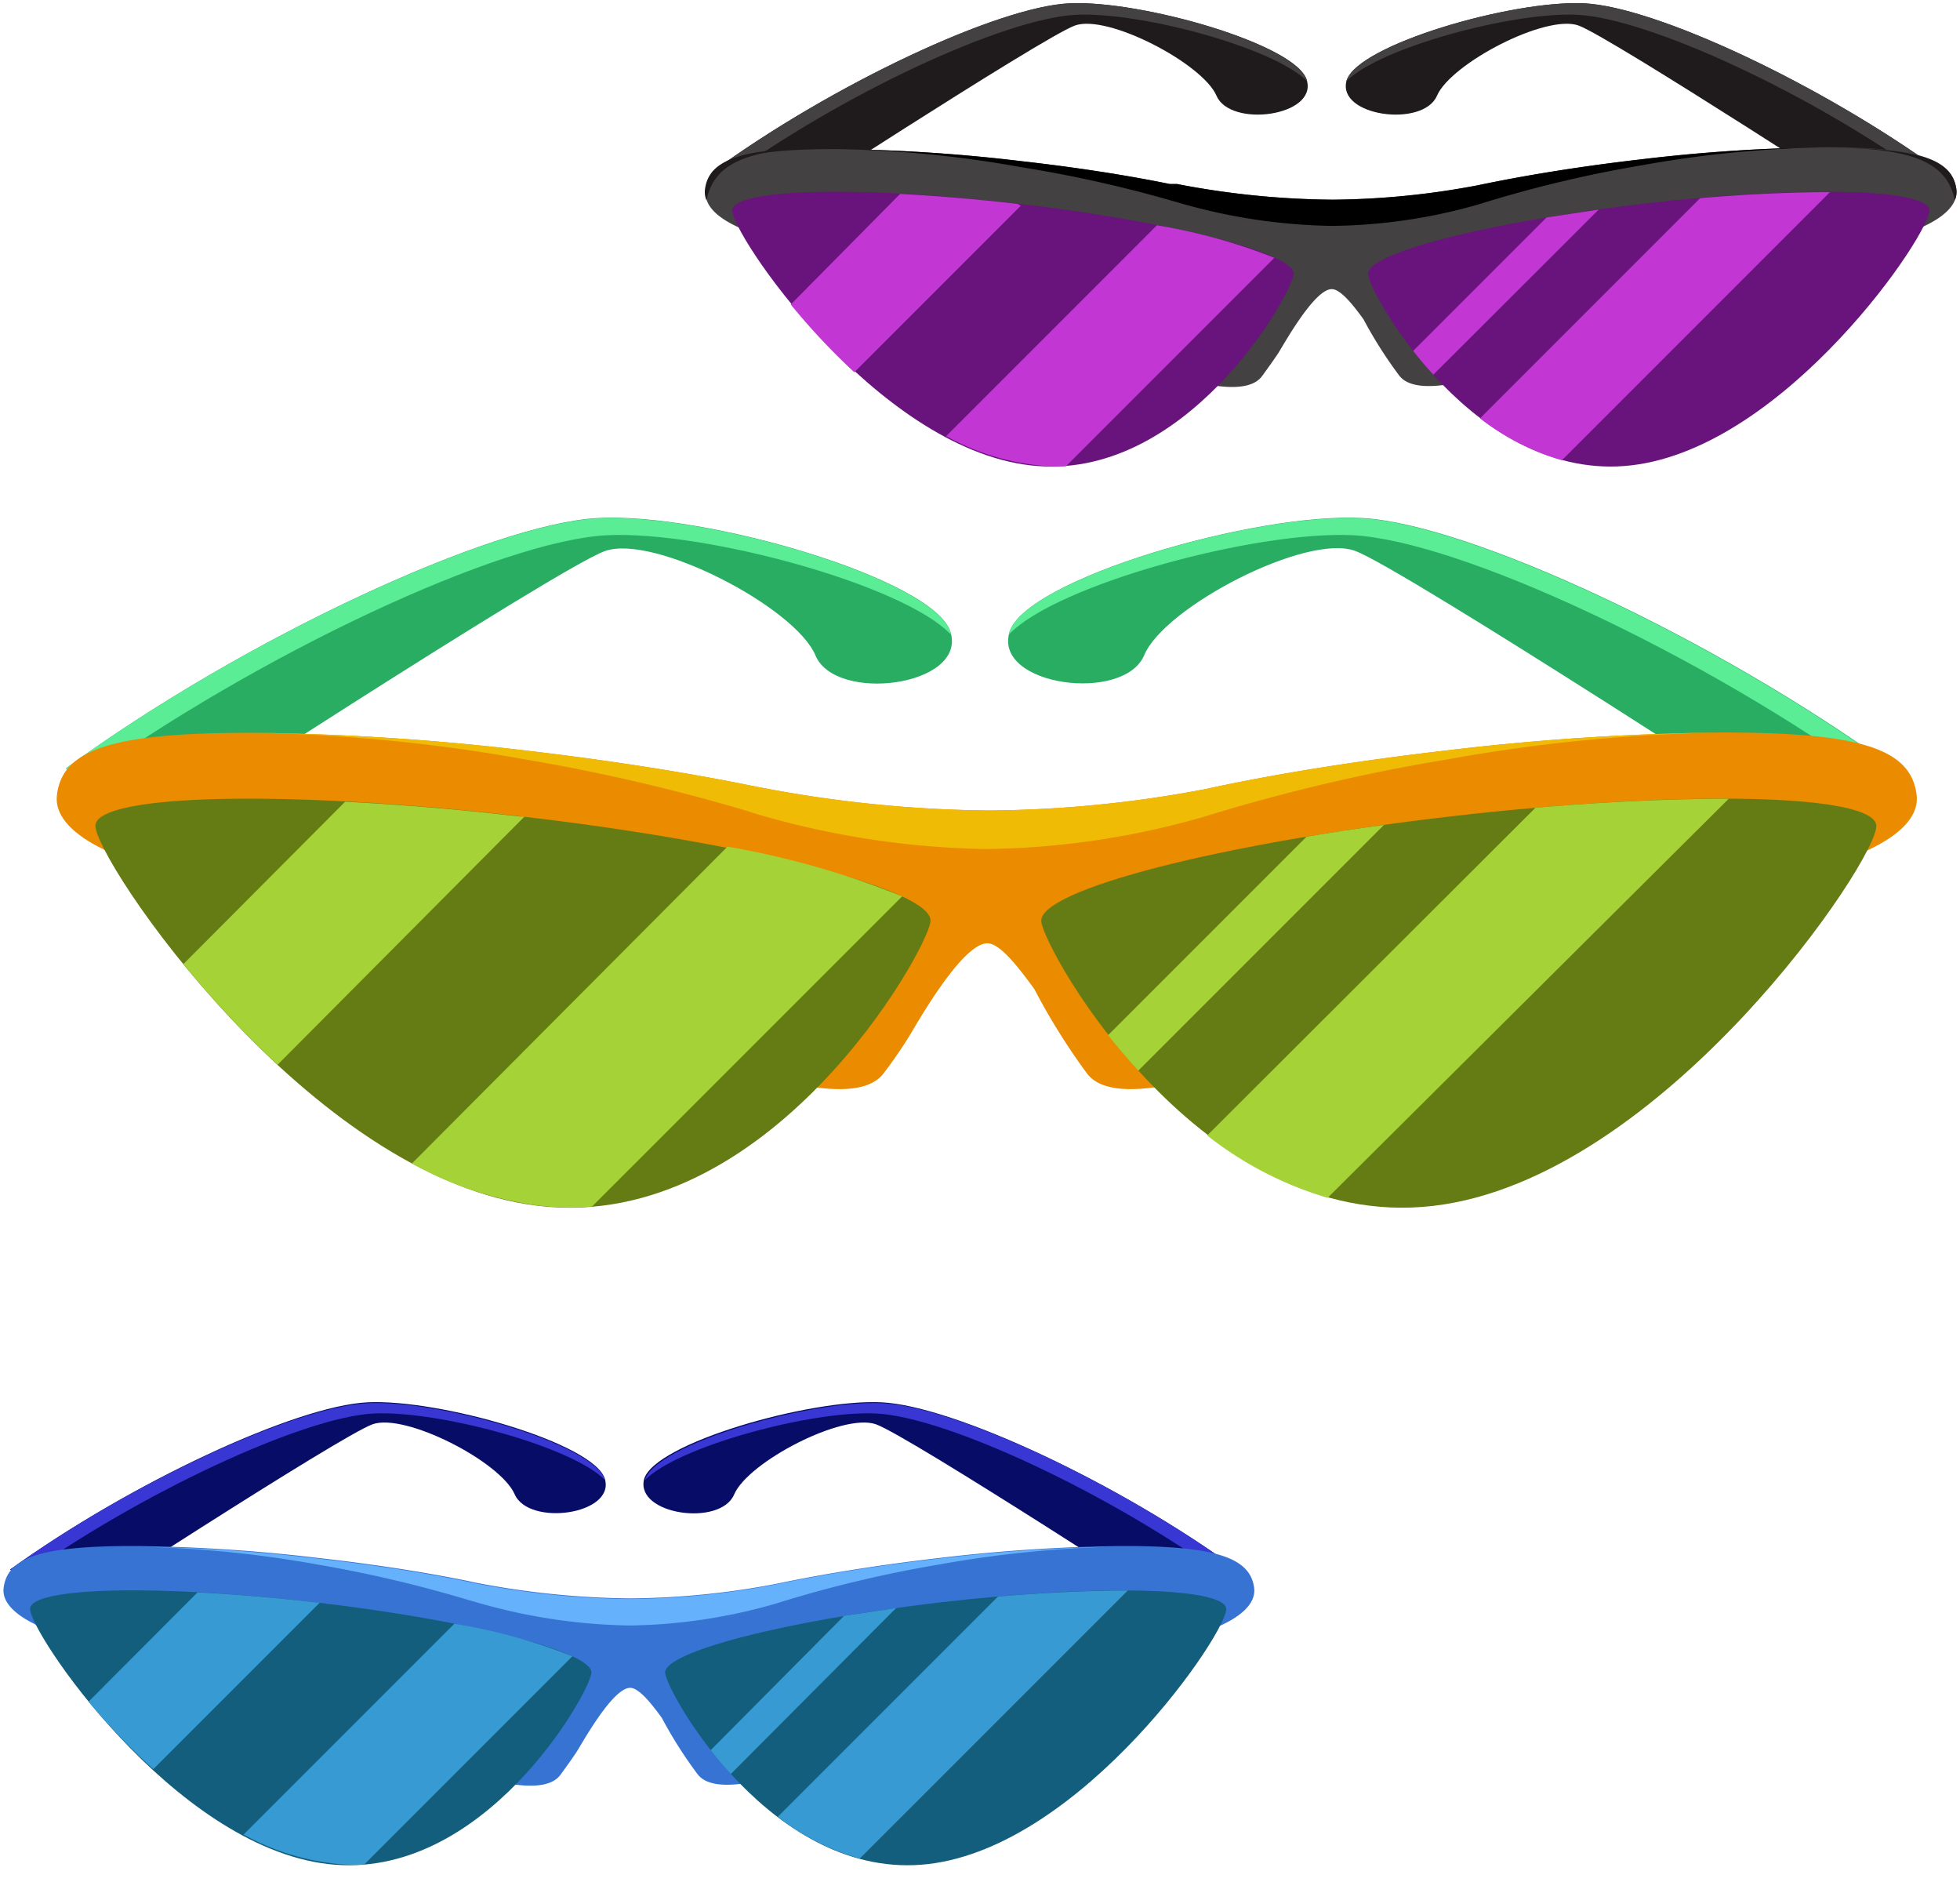 <svg xmlns="http://www.w3.org/2000/svg" viewBox="-0.09 -0.11 65.09 62.49"><title>Depositphotos_95051650_07</title><g data-name="Layer 2"><path d="M43.31 2.56C43 1.37 37.81-.11 35.43 0s-7.88 2.69-11.86 5.59l1.53 1.68S34.52 1.14 35.6.74 39.85 2 40.31 3.07s3.34.68 3-.51z" fill="#1f1b1c"/><path d="M35.65.38c2.16-.1 6.59 1.1 7.67 2.21C43 1.37 37.81-.11 35.43 0s-7.88 2.69-11.86 5.59l.3.33C27.84 3 33.28.5 35.65.38z" fill="#434142"/><path d="M44.63 2.56C45 1.37 50.13-.11 52.51 0s7.88 2.69 11.86 5.58l-1.53 1.69S53.42 1.14 52.34.74 48.09 2 47.63 3.07s-3.34.68-3-.51z" fill="#1f1b1c"/><path d="M52.29.38c-2.16-.1-6.59 1.1-7.67 2.21C45 1.37 50.13-.11 52.51 0s7.88 2.69 11.86 5.58l-.3.33C60.1 3 54.65.5 52.29.38z" fill="#434142"/><path d="M64.88 6.18c-.12-1-1.25-1.4-4.34-1.4a56.1 56.1 0 0 0-6.13.4c-2 .23-3.85.53-5.42.86a26.72 26.72 0 0 1-4.84.48A28.18 28.18 0 0 1 39 6h-.24c-1.47-.3-3.16-.56-4.94-.76a56.1 56.1 0 0 0-6.13-.4c-3.08 0-4.22.37-4.34 1.4S25.46 7.89 26.57 8c4 .4 13.88 6.22 15.25 4.38.19-.26.37-.51.53-.75s1.2-2.15 1.79-2.14c.28 0 .69.5 1.05 1a14.45 14.45 0 0 0 1.18 1.86c1.37 1.84 11.21-4 15.25-4.38 1.12-.08 3.38-.73 3.26-1.79z" fill="#434142"/><path d="M42.87 9c-.08.7-3.6 6.94-8.75 6.34s-10-7.79-9.89-8.49 4.32-.8 9.47-.2S42.95 8.3 42.87 9z" fill="#69137c"/><path d="M33.7 6.66c-1.39-.16-2.71-.27-3.9-.33L26.17 10a22.19 22.19 0 0 0 2.11 2.25l5.53-5.53z" fill="#c237d3"/><path d="M35.31 15.37l6.92-6.92a19.13 19.13 0 0 0-3.9-1.08l-7 7a8 8 0 0 0 2.83.94 6 6 0 0 0 1.15.06z" fill="#c237d3"/><path d="M45.34 9c.08.7 3.6 6.94 8.75 6.34s10-7.79 9.89-8.49-4.32-.8-9.47-.2S45.26 8.3 45.34 9z" fill="#69137c"/><path d="M53 6.85l-1.73.26-4.43 4.43c.2.26.43.53.67.79z" fill="#c237d3"/><path d="M60.68 6.27c-1.21 0-2.69.06-4.31.2l-7.31 7.31a8 8 0 0 0 2.72 1.39z" fill="#c237d3"/><path d="M64.83 6.54a.72.72 0 0 0 .05-.35c-.12-1-1.25-1.4-4.34-1.4 2.84 0 4.02.46 4.29 1.75z" fill="#1f1b1c"/><path d="M27.66 4.79c-3.08 0-4.22.37-4.34 1.4a.72.72 0 0 0 .05.35c.27-1.29 1.45-1.75 4.29-1.75z" fill="#1f1b1c"/><path d="M38.74 6.53l.28.08a19.22 19.22 0 0 0 5.11.78A18.24 18.24 0 0 0 49 6.68a40.83 40.83 0 0 1 5.42-1.3 37.66 37.66 0 0 1 6.13-.6 56.1 56.1 0 0 0-6.13.4c-2 .23-3.85.53-5.42.86a26.72 26.72 0 0 1-4.84.48A28.18 28.18 0 0 1 39 6h-.24c-1.47-.3-3.16-.56-4.94-.76a56.1 56.1 0 0 0-6.13-.4 37.66 37.66 0 0 1 6.13.6 42.06 42.06 0 0 1 4.92 1.09z"/><path d="M20 49c-.34-1.19-5.5-2.67-7.89-2.55S4.23 49.13.25 52l1.53 1.7s9.42-6.13 10.5-6.52 4.25 1.24 4.72 2.32 3.33.68 3-.5z" fill="#070d66"/><path d="M12.33 46.82c2.16-.1 6.59 1.1 7.67 2.21-.34-1.19-5.5-2.67-7.89-2.55S4.23 49.13.25 52l.3.33c3.97-2.86 9.45-5.4 11.78-5.51z" fill="#3937d3"/><path d="M21.3 49c.34-1.19 5.5-2.67 7.89-2.55S37.07 49.13 41 52l-1.48 1.7S30.1 47.57 29 47.18s-4.25 1.25-4.71 2.33-3.29.67-2.99-.51z" fill="#070d66"/><path d="M29 46.82c-2.16-.1-6.59 1.1-7.67 2.21.34-1.19 5.5-2.67 7.89-2.55S37.07 49.13 41 52l-.3.33c-3.92-2.86-9.37-5.4-11.7-5.51z" fill="#3937d3"/><path d="M41.56 52.62c-.12-1-1.25-1.4-4.34-1.4a56.1 56.1 0 0 0-6.13.4c-2 .23-3.85.53-5.42.86a26.72 26.72 0 0 1-4.84.48 28.18 28.18 0 0 1-5.11-.52l-.28-.06c-1.47-.3-3.16-.56-4.94-.76a56.1 56.1 0 0 0-6.13-.4c-3.08 0-4.22.37-4.34 1.4s2.14 1.71 3.24 1.82c4 .4 13.88 6.22 15.25 4.38.19-.26.37-.51.53-.75s1.2-2.15 1.79-2.14c.28 0 .69.5 1.05 1a14.46 14.46 0 0 0 1.18 1.86c1.37 1.84 11.21-4 15.25-4.38 1.1-.08 3.36-.73 3.24-1.79z" fill="#3773d3"/><path d="M19.55 55.44c-.08.7-3.6 6.94-8.75 6.34S.83 54 .91 53.29s4.32-.8 9.47-.2 9.25 1.65 9.17 2.35z" fill="#135e7c"/><path d="M10.37 53.09c-1.39-.16-2.71-.27-3.9-.33l-3.62 3.63A22.19 22.19 0 0 0 5 58.63l5.53-5.53z" fill="#379ad3"/><path d="M12 61.8l6.92-6.92A19.14 19.14 0 0 0 15 53.8l-7 7a8 8 0 0 0 2.83.94 6 6 0 0 0 1.17.06z" fill="#379ad3"/><path d="M22 55.44c.08.7 3.6 6.94 8.74 6.34s10-7.79 9.89-8.49-4.32-.8-9.47-.2-9.23 1.65-9.16 2.35z" fill="#135e7c"/><path d="M29.67 53.28l-1.73.26L23.51 58c.2.26.43.53.67.79z" fill="#379ad3"/><path d="M37.36 52.7c-1.21 0-2.69.06-4.31.2l-7.31 7.31a8 8 0 0 0 2.72 1.39z" fill="#379ad3"/><path d="M15.42 53l.28.08a19.22 19.22 0 0 0 5.11.78 18.24 18.24 0 0 0 4.84-.72 40.83 40.83 0 0 1 5.42-1.3 37.66 37.66 0 0 1 6.13-.6 56.1 56.1 0 0 0-6.13.4c-2 .23-3.85.53-5.42.86a26.72 26.72 0 0 1-4.84.48 28.18 28.18 0 0 1-5.11-.52l-.28-.06c-1.47-.3-3.16-.56-4.94-.76a56.1 56.1 0 0 0-6.13-.4 37.66 37.66 0 0 1 6.13.6A42.06 42.06 0 0 1 15.42 53z" fill="#65b1fc"/><path d="M31.48 20.89c-.51-1.77-8.19-4-11.73-3.8S8 21.09 2.1 25.4l2.28 2.5s14-9.12 15.61-9.71 6.33 1.86 7 3.46 5.01 1.02 4.49-.76z" fill="#29ad62"/><path d="M20.08 17.66c3.21-.15 9.81 1.63 11.4 3.29v-.05c-.51-1.77-8.19-4-11.73-3.8S8 21.09 2.1 25.4l.44.49c5.92-4.28 14.02-8.06 17.54-8.23z" fill="#5aed96"/><path d="M33.43 20.89c.51-1.77 8.19-4 11.73-3.8s11.72 4 17.64 8.3l-2.28 2.5s-14-9.12-15.61-9.71-6.33 1.86-7 3.46-4.99 1.03-4.48-.75z" fill="#29ad62"/><path d="M44.82 17.66c-3.21-.15-9.81 1.63-11.4 3.29v-.05c.51-1.77 8.19-4 11.73-3.8s11.72 4 17.64 8.3l-.44.49c-5.9-4.28-14-8.06-17.53-8.23z" fill="#5aed96"/><path d="M63.56 26.29c-.18-1.54-1.87-2.08-6.45-2.08a83.47 83.47 0 0 0-9.11.59c-2.94.34-5.73.78-8.06 1.29a39.75 39.75 0 0 1-7.2.71 41.93 41.93 0 0 1-7.6-.77l-.41-.08c-2.18-.44-4.71-.83-7.35-1.14a83.47 83.47 0 0 0-9.13-.59c-4.59 0-6.28.54-6.45 2.08s3.12 2.53 4.77 2.7c6 .6 20.65 9.25 22.69 6.52.29-.38.55-.76.78-1.12s1.79-3.19 2.66-3.19c.41 0 1 .75 1.56 1.52A21.48 21.48 0 0 0 36 35.52c2 2.73 16.67-5.92 22.69-6.52 1.69-.17 5.05-1.14 4.87-2.71z" fill="#ea8b00"/><path d="M30.81 30.49c-.12 1-5.35 10.32-13 9.44S3 28.34 3.08 27.29s6.43-1.18 14.08-.3 13.78 2.45 13.65 3.5z" fill="#647c13"/><path d="M17.17 27c-2.06-.24-4-.4-5.8-.49L6 31.9a33 33 0 0 0 3.13 3.34l8.2-8.24z" fill="#a5d337"/><path d="M19.57 39.95l10.3-10.3a28.47 28.47 0 0 0-5.8-1.65L13.59 38.52a11.87 11.87 0 0 0 4.21 1.4 8.89 8.89 0 0 0 1.77.03z" fill="#a5d337"/><path d="M34.49 30.49c.12 1 5.35 10.32 13 9.44s14.85-11.59 14.73-12.64-6.43-1.18-14.08-.3-13.77 2.45-13.65 3.5z" fill="#647c13"/><path d="M45.87 27.28c-.89.12-1.75.25-2.57.39l-6.59 6.59c.3.39.64.78 1 1.18z" fill="#a5d337"/><path d="M57.32 26.41c-1.8 0-4 .09-6.42.3L40 37.59a11.88 11.88 0 0 0 4 2.07z" fill="#a5d337"/><path d="M24.67 26.8l.41.13a28.59 28.59 0 0 0 7.6 1.15A27.14 27.14 0 0 0 39.92 27 60.74 60.74 0 0 1 48 25.1a56 56 0 0 1 9.13-.89 83.47 83.47 0 0 0-9.13.59c-2.94.34-5.73.78-8.06 1.29a39.75 39.75 0 0 1-7.2.71 41.93 41.93 0 0 1-7.6-.77l-.41-.08c-2.18-.44-4.71-.83-7.35-1.14a83.47 83.47 0 0 0-9.13-.59 56 56 0 0 1 9.13.89 62.55 62.55 0 0 1 7.29 1.69z" fill="#efbb05"/></g></svg>
